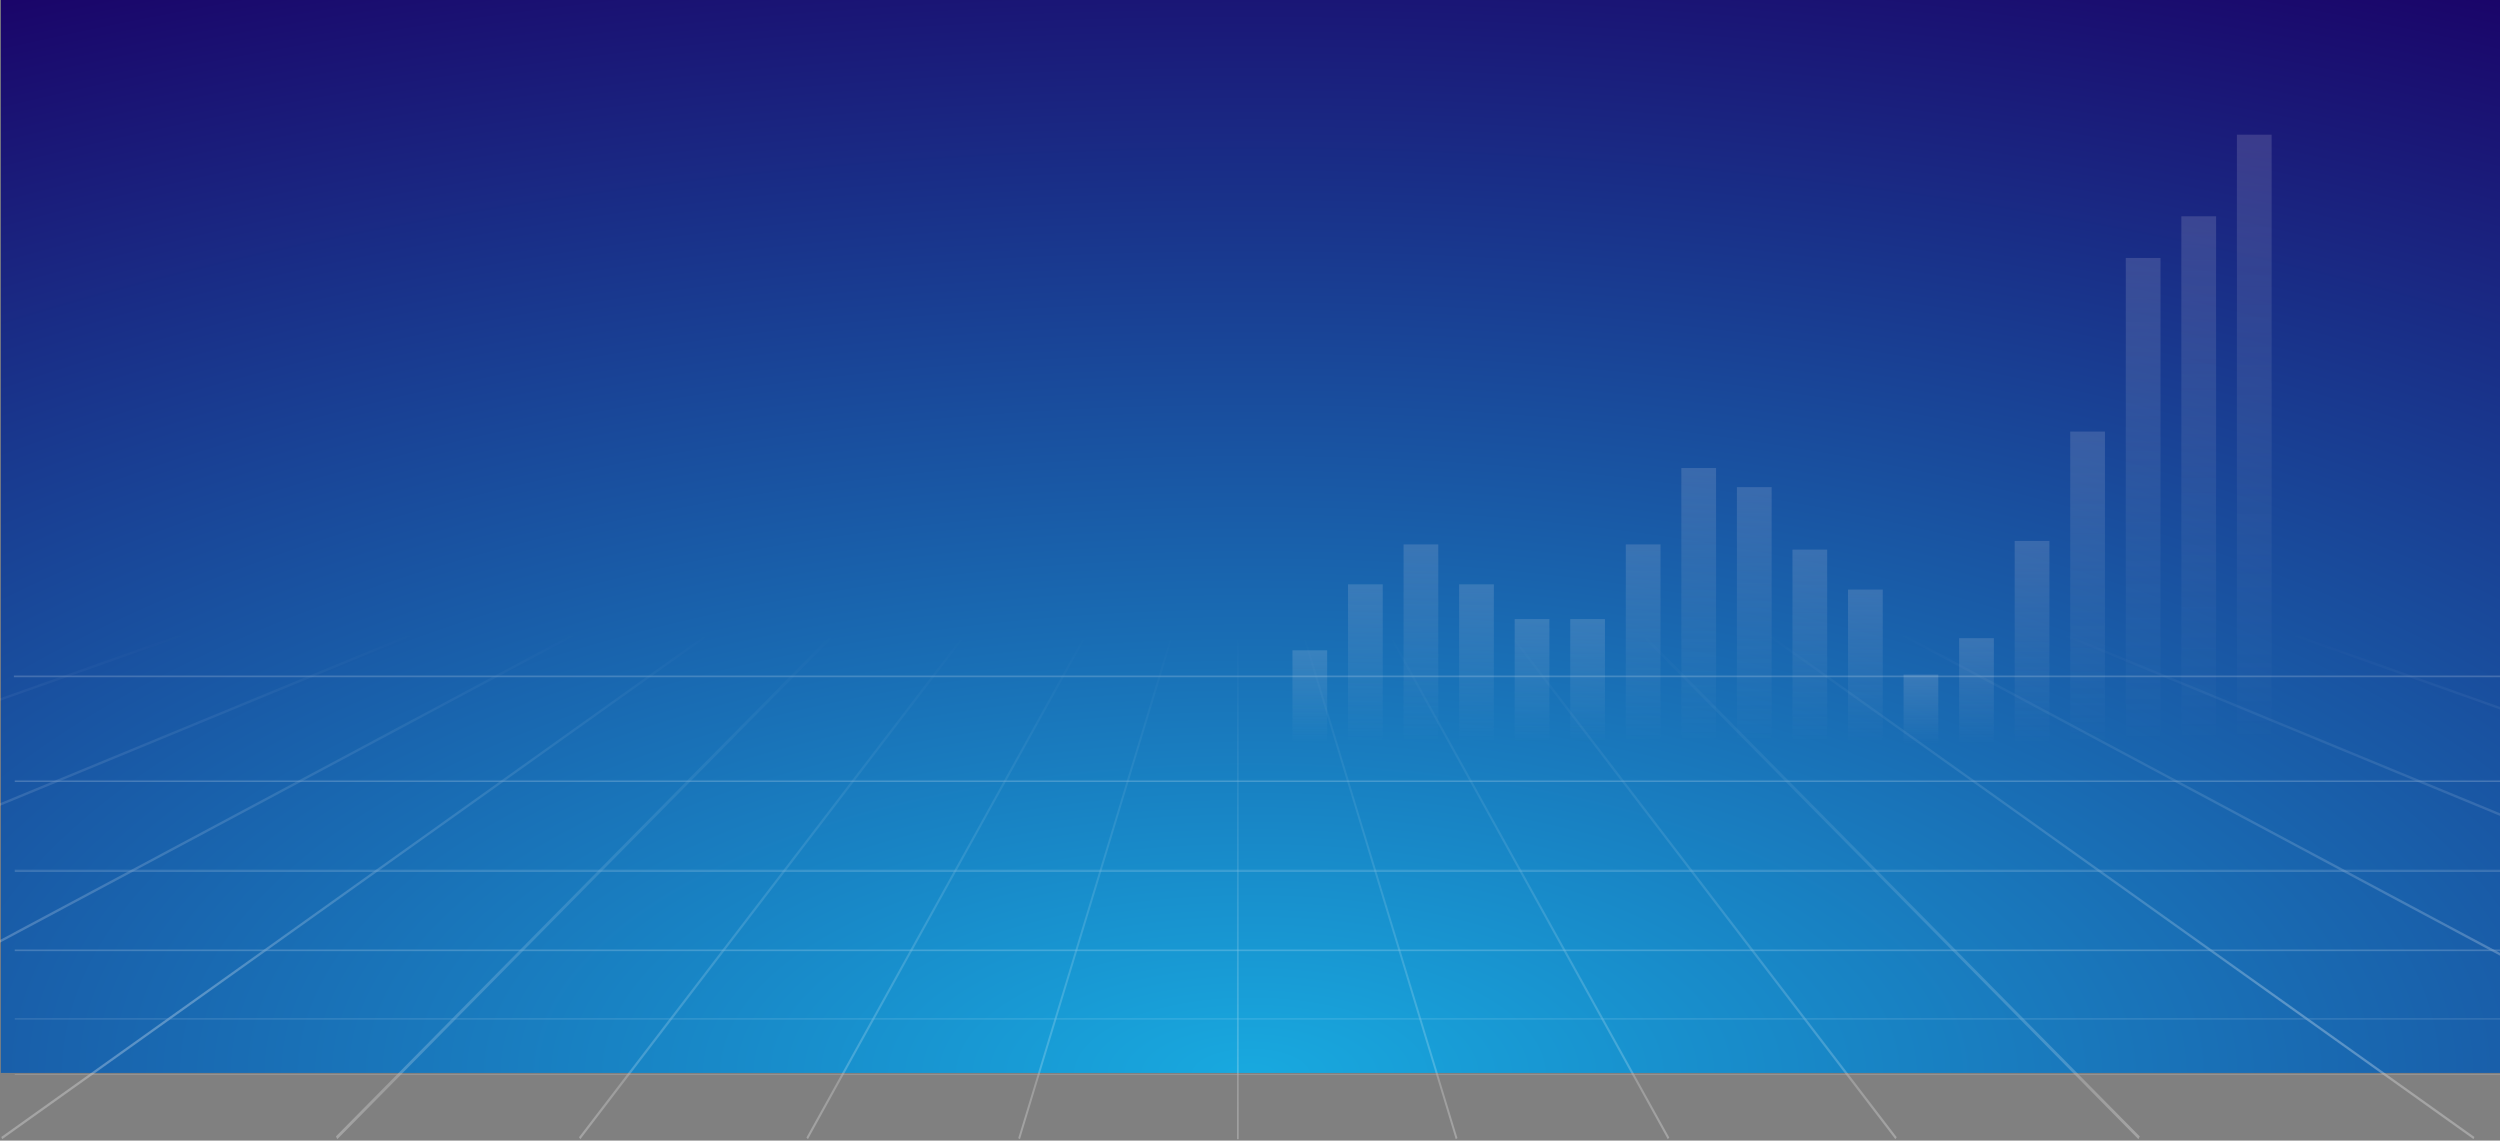 <svg width="1440" height="657" viewBox="0 0 1440 657" fill="none" xmlns="http://www.w3.org/2000/svg">
<rect x="0" y="0" width="1440" height="657" fill="#808080" stroke="none"/>
<rect x="0.5" width="1440" height="618" fill="url(#paint0_radial)"/>
<g opacity="0.4">
<rect opacity="0.4" x="776.457" y="336.587" width="20" height="91" fill="url(#paint1_linear)"/>
<rect opacity="0.4" x="744.457" y="374.587" width="20" height="53" fill="url(#paint2_linear)"/>
<rect opacity="0.4" x="808.457" y="313.587" width="20" height="114" fill="url(#paint3_linear)"/>
<rect opacity="0.4" x="840.457" y="336.587" width="20" height="91" fill="url(#paint4_linear)"/>
<rect opacity="0.4" x="872.457" y="356.587" width="20" height="71" fill="url(#paint5_linear)"/>
<rect opacity="0.4" x="904.457" y="356.587" width="20" height="71" fill="url(#paint6_linear)"/>
<rect opacity="0.4" x="936.457" y="313.587" width="20" height="114" fill="url(#paint7_linear)"/>
<rect opacity="0.4" x="968.457" y="269.587" width="20" height="158" fill="url(#paint8_linear)"/>
<rect opacity="0.4" x="1000.46" y="280.587" width="20" height="147" fill="url(#paint9_linear)"/>
<rect opacity="0.4" x="1032.46" y="316.587" width="20" height="111" fill="url(#paint10_linear)"/>
<rect opacity="0.4" x="1064.46" y="339.587" width="20" height="88" fill="url(#paint11_linear)"/>
<rect opacity="0.4" x="1096.46" y="388.587" width="20" height="40" fill="url(#paint12_linear)"/>
<rect opacity="0.4" x="1128.46" y="367.587" width="20" height="61" fill="url(#paint13_linear)"/>
<rect opacity="0.4" x="1160.46" y="311.587" width="20" height="117" fill="url(#paint14_linear)"/>
<rect opacity="0.4" x="1192.46" y="248.587" width="20" height="180" fill="url(#paint15_linear)"/>
<rect opacity="0.4" x="1224.46" y="148.587" width="20" height="280" fill="url(#paint16_linear)"/>
<rect opacity="0.4" x="1256.46" y="124.587" width="20" height="304" fill="url(#paint17_linear)"/>
<rect opacity="0.4" x="1288.46" y="77.587" width="20" height="351" fill="url(#paint18_linear)"/>
</g>
<g opacity="0.4">
<path d="M8.5 619.095H1448V618.368H8.5V619.095Z" fill="url(#paint19_linear)"/>
<path d="M8.5 587.1H1448V586.373H8.5V587.1Z" fill="url(#paint20_linear)"/>
<path d="M8.5 547.833H1448V546.379H8.5V547.833Z" fill="url(#paint21_linear)"/>
<path d="M8.5 502.021H1448V500.567H8.5V502.021Z" fill="url(#paint22_linear)"/>
<path d="M8.5 450.393H1448V448.938H8.5V450.393Z" fill="url(#paint23_linear)"/>
<path d="M8 390.042H1447.5V388.587H8V390.042Z" fill="url(#paint24_linear)"/>
<path fill-rule="evenodd" clip-rule="evenodd" d="M0.74 654.885L407.772 364.667L408.271 365.962L1.239 656.18L0.74 654.885Z" fill="url(#paint25_linear)"/>
<path fill-rule="evenodd" clip-rule="evenodd" d="M-59.659 573.284L330.964 364.587L331.463 365.883L-59.16 574.579L-59.659 573.284Z" fill="url(#paint26_linear)"/>
<path fill-rule="evenodd" clip-rule="evenodd" d="M-268.138 573.284L237.698 364.587L238.197 365.883L-267.639 574.579L-268.138 573.284Z" fill="url(#paint27_linear)"/>
<path fill-rule="evenodd" clip-rule="evenodd" d="M-482.103 573.284L106.027 364.587L106.526 365.883L-481.604 574.579L-482.103 573.284Z" fill="url(#paint28_linear)"/>
<path fill-rule="evenodd" clip-rule="evenodd" d="M193.5 654.575L479.74 364.587L480.5 366.193L194.26 656.18L193.5 654.575Z" fill="url(#paint29_linear)"/>
<path fill-rule="evenodd" clip-rule="evenodd" d="M464.5 655.216L624.638 365.913L625.5 366.877L465.362 656.18L464.5 655.216Z" fill="url(#paint30_linear)"/>
<path fill-rule="evenodd" clip-rule="evenodd" d="M333.5 655.048L554.724 365.913L555.5 367.045L334.276 656.18L333.5 655.048Z" fill="url(#paint31_linear)"/>
<path fill-rule="evenodd" clip-rule="evenodd" d="M586.5 655.562L674.497 365.913L675.5 366.531L587.503 656.18L586.5 655.562Z" fill="url(#paint32_linear)"/>
<path fill-rule="evenodd" clip-rule="evenodd" d="M1425.26 654.885L1018.23 364.667L1017.73 365.962L1424.76 656.18L1425.26 654.885Z" fill="url(#paint33_linear)"/>
<path fill-rule="evenodd" clip-rule="evenodd" d="M1485.66 573.284L1095.04 364.587L1094.54 365.883L1485.16 574.579L1485.66 573.284Z" fill="url(#paint34_linear)"/>
<path fill-rule="evenodd" clip-rule="evenodd" d="M1694.14 573.284L1188.3 364.587L1187.8 365.883L1693.64 574.579L1694.14 573.284Z" fill="url(#paint35_linear)"/>
<path fill-rule="evenodd" clip-rule="evenodd" d="M1908.1 573.284L1319.97 364.587L1319.47 365.883L1907.6 574.579L1908.1 573.284Z" fill="url(#paint36_linear)"/>
<path fill-rule="evenodd" clip-rule="evenodd" d="M1232.5 654.575L946.26 364.587L945.5 366.193L1231.74 656.18L1232.5 654.575Z" fill="url(#paint37_linear)"/>
<path fill-rule="evenodd" clip-rule="evenodd" d="M961.5 655.216L801.362 365.913L800.5 366.877L960.638 656.18L961.5 655.216Z" fill="url(#paint38_linear)"/>
<path fill-rule="evenodd" clip-rule="evenodd" d="M1092.5 655.048L871.276 365.913L870.5 367.045L1091.72 656.18L1092.5 655.048Z" fill="url(#paint39_linear)"/>
<path fill-rule="evenodd" clip-rule="evenodd" d="M839.5 655.562L751.503 365.913L750.5 366.531L838.497 656.18L839.5 655.562Z" fill="url(#paint40_linear)"/>
<path fill-rule="evenodd" clip-rule="evenodd" d="M712.5 656.18V365.913H713.5V656.18H712.5Z" fill="url(#paint41_linear)"/>
</g>
<defs>
<radialGradient id="paint0_radial" cx="0" cy="0" r="1" gradientUnits="userSpaceOnUse" gradientTransform="translate(720.5 618) rotate(-90) scale(710.372 1655.24)">
<stop stop-color="#18A9DF"/>
<stop offset="1" stop-color="#1A0066"/>
</radialGradient>
<linearGradient id="paint1_linear" x1="786.457" y1="336.587" x2="786.457" y2="427.587" gradientUnits="userSpaceOnUse">
<stop stop-color="#E6E4EB"/>
<stop offset="1" stop-color="#E6E4EB" stop-opacity="0"/>
</linearGradient>
<linearGradient id="paint2_linear" x1="754.457" y1="374.587" x2="754.457" y2="427.587" gradientUnits="userSpaceOnUse">
<stop stop-color="#E6E4EB"/>
<stop offset="1" stop-color="#E6E4EB" stop-opacity="0"/>
</linearGradient>
<linearGradient id="paint3_linear" x1="818.457" y1="313.587" x2="818.457" y2="427.587" gradientUnits="userSpaceOnUse">
<stop stop-color="#E6E4EB"/>
<stop offset="1" stop-color="#E6E4EB" stop-opacity="0"/>
</linearGradient>
<linearGradient id="paint4_linear" x1="850.457" y1="336.587" x2="850.457" y2="427.587" gradientUnits="userSpaceOnUse">
<stop stop-color="#E6E4EB"/>
<stop offset="1" stop-color="#E6E4EB" stop-opacity="0"/>
</linearGradient>
<linearGradient id="paint5_linear" x1="882.457" y1="356.587" x2="882.457" y2="427.587" gradientUnits="userSpaceOnUse">
<stop stop-color="#E6E4EB"/>
<stop offset="1" stop-color="#E6E4EB" stop-opacity="0"/>
</linearGradient>
<linearGradient id="paint6_linear" x1="914.457" y1="356.587" x2="914.457" y2="427.587" gradientUnits="userSpaceOnUse">
<stop stop-color="#E6E4EB"/>
<stop offset="1" stop-color="#E6E4EB" stop-opacity="0"/>
</linearGradient>
<linearGradient id="paint7_linear" x1="946.457" y1="313.587" x2="946.457" y2="427.587" gradientUnits="userSpaceOnUse">
<stop stop-color="#E6E4EB"/>
<stop offset="1" stop-color="#E6E4EB" stop-opacity="0"/>
</linearGradient>
<linearGradient id="paint8_linear" x1="978.457" y1="269.587" x2="978.457" y2="427.587" gradientUnits="userSpaceOnUse">
<stop stop-color="#E6E4EB"/>
<stop offset="1" stop-color="#E6E4EB" stop-opacity="0"/>
</linearGradient>
<linearGradient id="paint9_linear" x1="1010.46" y1="280.587" x2="1010.46" y2="427.587" gradientUnits="userSpaceOnUse">
<stop stop-color="#E6E4EB"/>
<stop offset="1" stop-color="#E6E4EB" stop-opacity="0"/>
</linearGradient>
<linearGradient id="paint10_linear" x1="1042.46" y1="316.587" x2="1042.46" y2="427.587" gradientUnits="userSpaceOnUse">
<stop stop-color="#E6E4EB"/>
<stop offset="1" stop-color="#E6E4EB" stop-opacity="0"/>
</linearGradient>
<linearGradient id="paint11_linear" x1="1074.46" y1="339.587" x2="1074.46" y2="427.587" gradientUnits="userSpaceOnUse">
<stop stop-color="#E6E4EB"/>
<stop offset="1" stop-color="#E6E4EB" stop-opacity="0"/>
</linearGradient>
<linearGradient id="paint12_linear" x1="1106.46" y1="388.587" x2="1106.46" y2="428.587" gradientUnits="userSpaceOnUse">
<stop stop-color="#E6E4EB"/>
<stop offset="1" stop-color="#E6E4EB" stop-opacity="0"/>
</linearGradient>
<linearGradient id="paint13_linear" x1="1138.46" y1="367.587" x2="1138.46" y2="428.587" gradientUnits="userSpaceOnUse">
<stop stop-color="#E6E4EB"/>
<stop offset="1" stop-color="#E6E4EB" stop-opacity="0"/>
</linearGradient>
<linearGradient id="paint14_linear" x1="1170.46" y1="311.587" x2="1170.46" y2="428.587" gradientUnits="userSpaceOnUse">
<stop stop-color="#E6E4EB"/>
<stop offset="1" stop-color="#E6E4EB" stop-opacity="0"/>
</linearGradient>
<linearGradient id="paint15_linear" x1="1202.46" y1="248.587" x2="1202.46" y2="428.587" gradientUnits="userSpaceOnUse">
<stop stop-color="#E6E4EB"/>
<stop offset="1" stop-color="#E6E4EB" stop-opacity="0"/>
</linearGradient>
<linearGradient id="paint16_linear" x1="1234.46" y1="148.587" x2="1234.46" y2="428.587" gradientUnits="userSpaceOnUse">
<stop stop-color="#E6E4EB"/>
<stop offset="1" stop-color="#E6E4EB" stop-opacity="0"/>
</linearGradient>
<linearGradient id="paint17_linear" x1="1266.46" y1="124.587" x2="1266.46" y2="428.587" gradientUnits="userSpaceOnUse">
<stop stop-color="#E6E4EB"/>
<stop offset="1" stop-color="#E6E4EB" stop-opacity="0"/>
</linearGradient>
<linearGradient id="paint18_linear" x1="1298.46" y1="77.587" x2="1298.46" y2="428.587" gradientUnits="userSpaceOnUse">
<stop stop-color="#E6E4EB"/>
<stop offset="1" stop-color="#E6E4EB" stop-opacity="0"/>
</linearGradient>
<linearGradient id="paint19_linear" x1="728.25" y1="619.095" x2="728.25" y2="618.368" gradientUnits="userSpaceOnUse">
<stop stop-color="white" stop-opacity="0.7"/>
<stop offset="0.193" stop-color="white" stop-opacity="0.5"/>
<stop offset="1" stop-color="white" stop-opacity="0"/>
</linearGradient>
<linearGradient id="paint20_linear" x1="728.25" y1="587.1" x2="728.25" y2="586.373" gradientUnits="userSpaceOnUse">
<stop stop-color="white" stop-opacity="0.7"/>
<stop offset="0.193" stop-color="white" stop-opacity="0.5"/>
<stop offset="1" stop-color="white" stop-opacity="0"/>
</linearGradient>
<linearGradient id="paint21_linear" x1="728.25" y1="547.833" x2="728.25" y2="546.379" gradientUnits="userSpaceOnUse">
<stop stop-color="white" stop-opacity="0.7"/>
<stop offset="0.193" stop-color="white" stop-opacity="0.5"/>
<stop offset="1" stop-color="white" stop-opacity="0"/>
</linearGradient>
<linearGradient id="paint22_linear" x1="728.25" y1="502.021" x2="728.25" y2="500.567" gradientUnits="userSpaceOnUse">
<stop stop-color="white" stop-opacity="0.7"/>
<stop offset="0.193" stop-color="white" stop-opacity="0.5"/>
<stop offset="1" stop-color="white" stop-opacity="0"/>
</linearGradient>
<linearGradient id="paint23_linear" x1="728.25" y1="450.393" x2="728.25" y2="448.938" gradientUnits="userSpaceOnUse">
<stop stop-color="white" stop-opacity="0.7"/>
<stop offset="0.193" stop-color="white" stop-opacity="0.5"/>
<stop offset="1" stop-color="white" stop-opacity="0"/>
</linearGradient>
<linearGradient id="paint24_linear" x1="727.75" y1="390.042" x2="727.75" y2="388.587" gradientUnits="userSpaceOnUse">
<stop stop-color="white" stop-opacity="0.7"/>
<stop offset="0.193" stop-color="white" stop-opacity="0.5"/>
<stop offset="1" stop-color="white" stop-opacity="0"/>
</linearGradient>
<linearGradient id="paint25_linear" x1="253.857" y1="364.667" x2="253.857" y2="574.658" gradientUnits="userSpaceOnUse">
<stop stop-color="white" stop-opacity="0"/>
<stop offset="0.818" stop-color="white" stop-opacity="0.5"/>
<stop offset="1" stop-color="white" stop-opacity="0.7"/>
</linearGradient>
<linearGradient id="paint26_linear" x1="177.049" y1="364.587" x2="177.049" y2="574.579" gradientUnits="userSpaceOnUse">
<stop stop-color="white" stop-opacity="0"/>
<stop offset="0.786" stop-color="white" stop-opacity="0.5"/>
<stop offset="1" stop-color="white" stop-opacity="0.7"/>
</linearGradient>
<linearGradient id="paint27_linear" x1="83.782" y1="364.587" x2="83.782" y2="574.579" gradientUnits="userSpaceOnUse">
<stop stop-color="white" stop-opacity="0"/>
<stop offset="0.76" stop-color="white" stop-opacity="0.5"/>
<stop offset="1" stop-color="white" stop-opacity="0.7"/>
</linearGradient>
<linearGradient id="paint28_linear" x1="-47.889" y1="364.587" x2="-47.889" y2="574.579" gradientUnits="userSpaceOnUse">
<stop stop-color="white" stop-opacity="0"/>
<stop offset="0.766" stop-color="white" stop-opacity="0.5"/>
<stop offset="1" stop-color="white" stop-opacity="0.7"/>
</linearGradient>
<linearGradient id="paint29_linear" x1="337" y1="364.587" x2="337" y2="656.18" gradientUnits="userSpaceOnUse">
<stop stop-color="white" stop-opacity="0"/>
<stop offset="0.839" stop-color="white" stop-opacity="0.5"/>
<stop offset="1" stop-color="white" stop-opacity="0.7"/>
</linearGradient>
<linearGradient id="paint30_linear" x1="545" y1="365.913" x2="545" y2="656.18" gradientUnits="userSpaceOnUse">
<stop stop-color="white" stop-opacity="0"/>
<stop offset="0.839" stop-color="white" stop-opacity="0.5"/>
<stop offset="1" stop-color="white" stop-opacity="0.7"/>
</linearGradient>
<linearGradient id="paint31_linear" x1="444.5" y1="365.913" x2="444.5" y2="656.18" gradientUnits="userSpaceOnUse">
<stop stop-color="white" stop-opacity="0"/>
<stop offset="0.839" stop-color="white" stop-opacity="0.5"/>
<stop offset="1" stop-color="white" stop-opacity="0.7"/>
</linearGradient>
<linearGradient id="paint32_linear" x1="631" y1="365.913" x2="631" y2="656.18" gradientUnits="userSpaceOnUse">
<stop stop-color="white" stop-opacity="0"/>
<stop offset="0.839" stop-color="white" stop-opacity="0.5"/>
<stop offset="1" stop-color="white" stop-opacity="0.7"/>
</linearGradient>
<linearGradient id="paint33_linear" x1="1172.14" y1="364.667" x2="1172.14" y2="574.658" gradientUnits="userSpaceOnUse">
<stop stop-color="white" stop-opacity="0"/>
<stop offset="0.818" stop-color="white" stop-opacity="0.5"/>
<stop offset="1" stop-color="white" stop-opacity="0.7"/>
</linearGradient>
<linearGradient id="paint34_linear" x1="1248.95" y1="364.587" x2="1248.95" y2="574.579" gradientUnits="userSpaceOnUse">
<stop stop-color="white" stop-opacity="0"/>
<stop offset="0.786" stop-color="white" stop-opacity="0.5"/>
<stop offset="1" stop-color="white" stop-opacity="0.7"/>
</linearGradient>
<linearGradient id="paint35_linear" x1="1342.22" y1="364.587" x2="1342.22" y2="574.579" gradientUnits="userSpaceOnUse">
<stop stop-color="white" stop-opacity="0"/>
<stop offset="0.76" stop-color="white" stop-opacity="0.5"/>
<stop offset="1" stop-color="white" stop-opacity="0.7"/>
</linearGradient>
<linearGradient id="paint36_linear" x1="1473.89" y1="364.587" x2="1473.89" y2="574.579" gradientUnits="userSpaceOnUse">
<stop stop-color="white" stop-opacity="0"/>
<stop offset="0.766" stop-color="white" stop-opacity="0.5"/>
<stop offset="1" stop-color="white" stop-opacity="0.7"/>
</linearGradient>
<linearGradient id="paint37_linear" x1="1089" y1="364.587" x2="1089" y2="656.18" gradientUnits="userSpaceOnUse">
<stop stop-color="white" stop-opacity="0"/>
<stop offset="0.839" stop-color="white" stop-opacity="0.5"/>
<stop offset="1" stop-color="white" stop-opacity="0.7"/>
</linearGradient>
<linearGradient id="paint38_linear" x1="881" y1="365.913" x2="881" y2="656.18" gradientUnits="userSpaceOnUse">
<stop stop-color="white" stop-opacity="0"/>
<stop offset="0.839" stop-color="white" stop-opacity="0.5"/>
<stop offset="1" stop-color="white" stop-opacity="0.7"/>
</linearGradient>
<linearGradient id="paint39_linear" x1="981.5" y1="365.913" x2="981.5" y2="656.18" gradientUnits="userSpaceOnUse">
<stop stop-color="white" stop-opacity="0"/>
<stop offset="0.839" stop-color="white" stop-opacity="0.5"/>
<stop offset="1" stop-color="white" stop-opacity="0.7"/>
</linearGradient>
<linearGradient id="paint40_linear" x1="795" y1="365.913" x2="795" y2="656.18" gradientUnits="userSpaceOnUse">
<stop stop-color="white" stop-opacity="0"/>
<stop offset="0.839" stop-color="white" stop-opacity="0.5"/>
<stop offset="1" stop-color="white" stop-opacity="0.7"/>
</linearGradient>
<linearGradient id="paint41_linear" x1="713" y1="365.913" x2="713" y2="675.773" gradientUnits="userSpaceOnUse">
<stop stop-color="white" stop-opacity="0"/>
<stop offset="0.75" stop-color="white" stop-opacity="0.5"/>
<stop offset="1" stop-color="white" stop-opacity="0.7"/>
</linearGradient>
</defs>
</svg>
